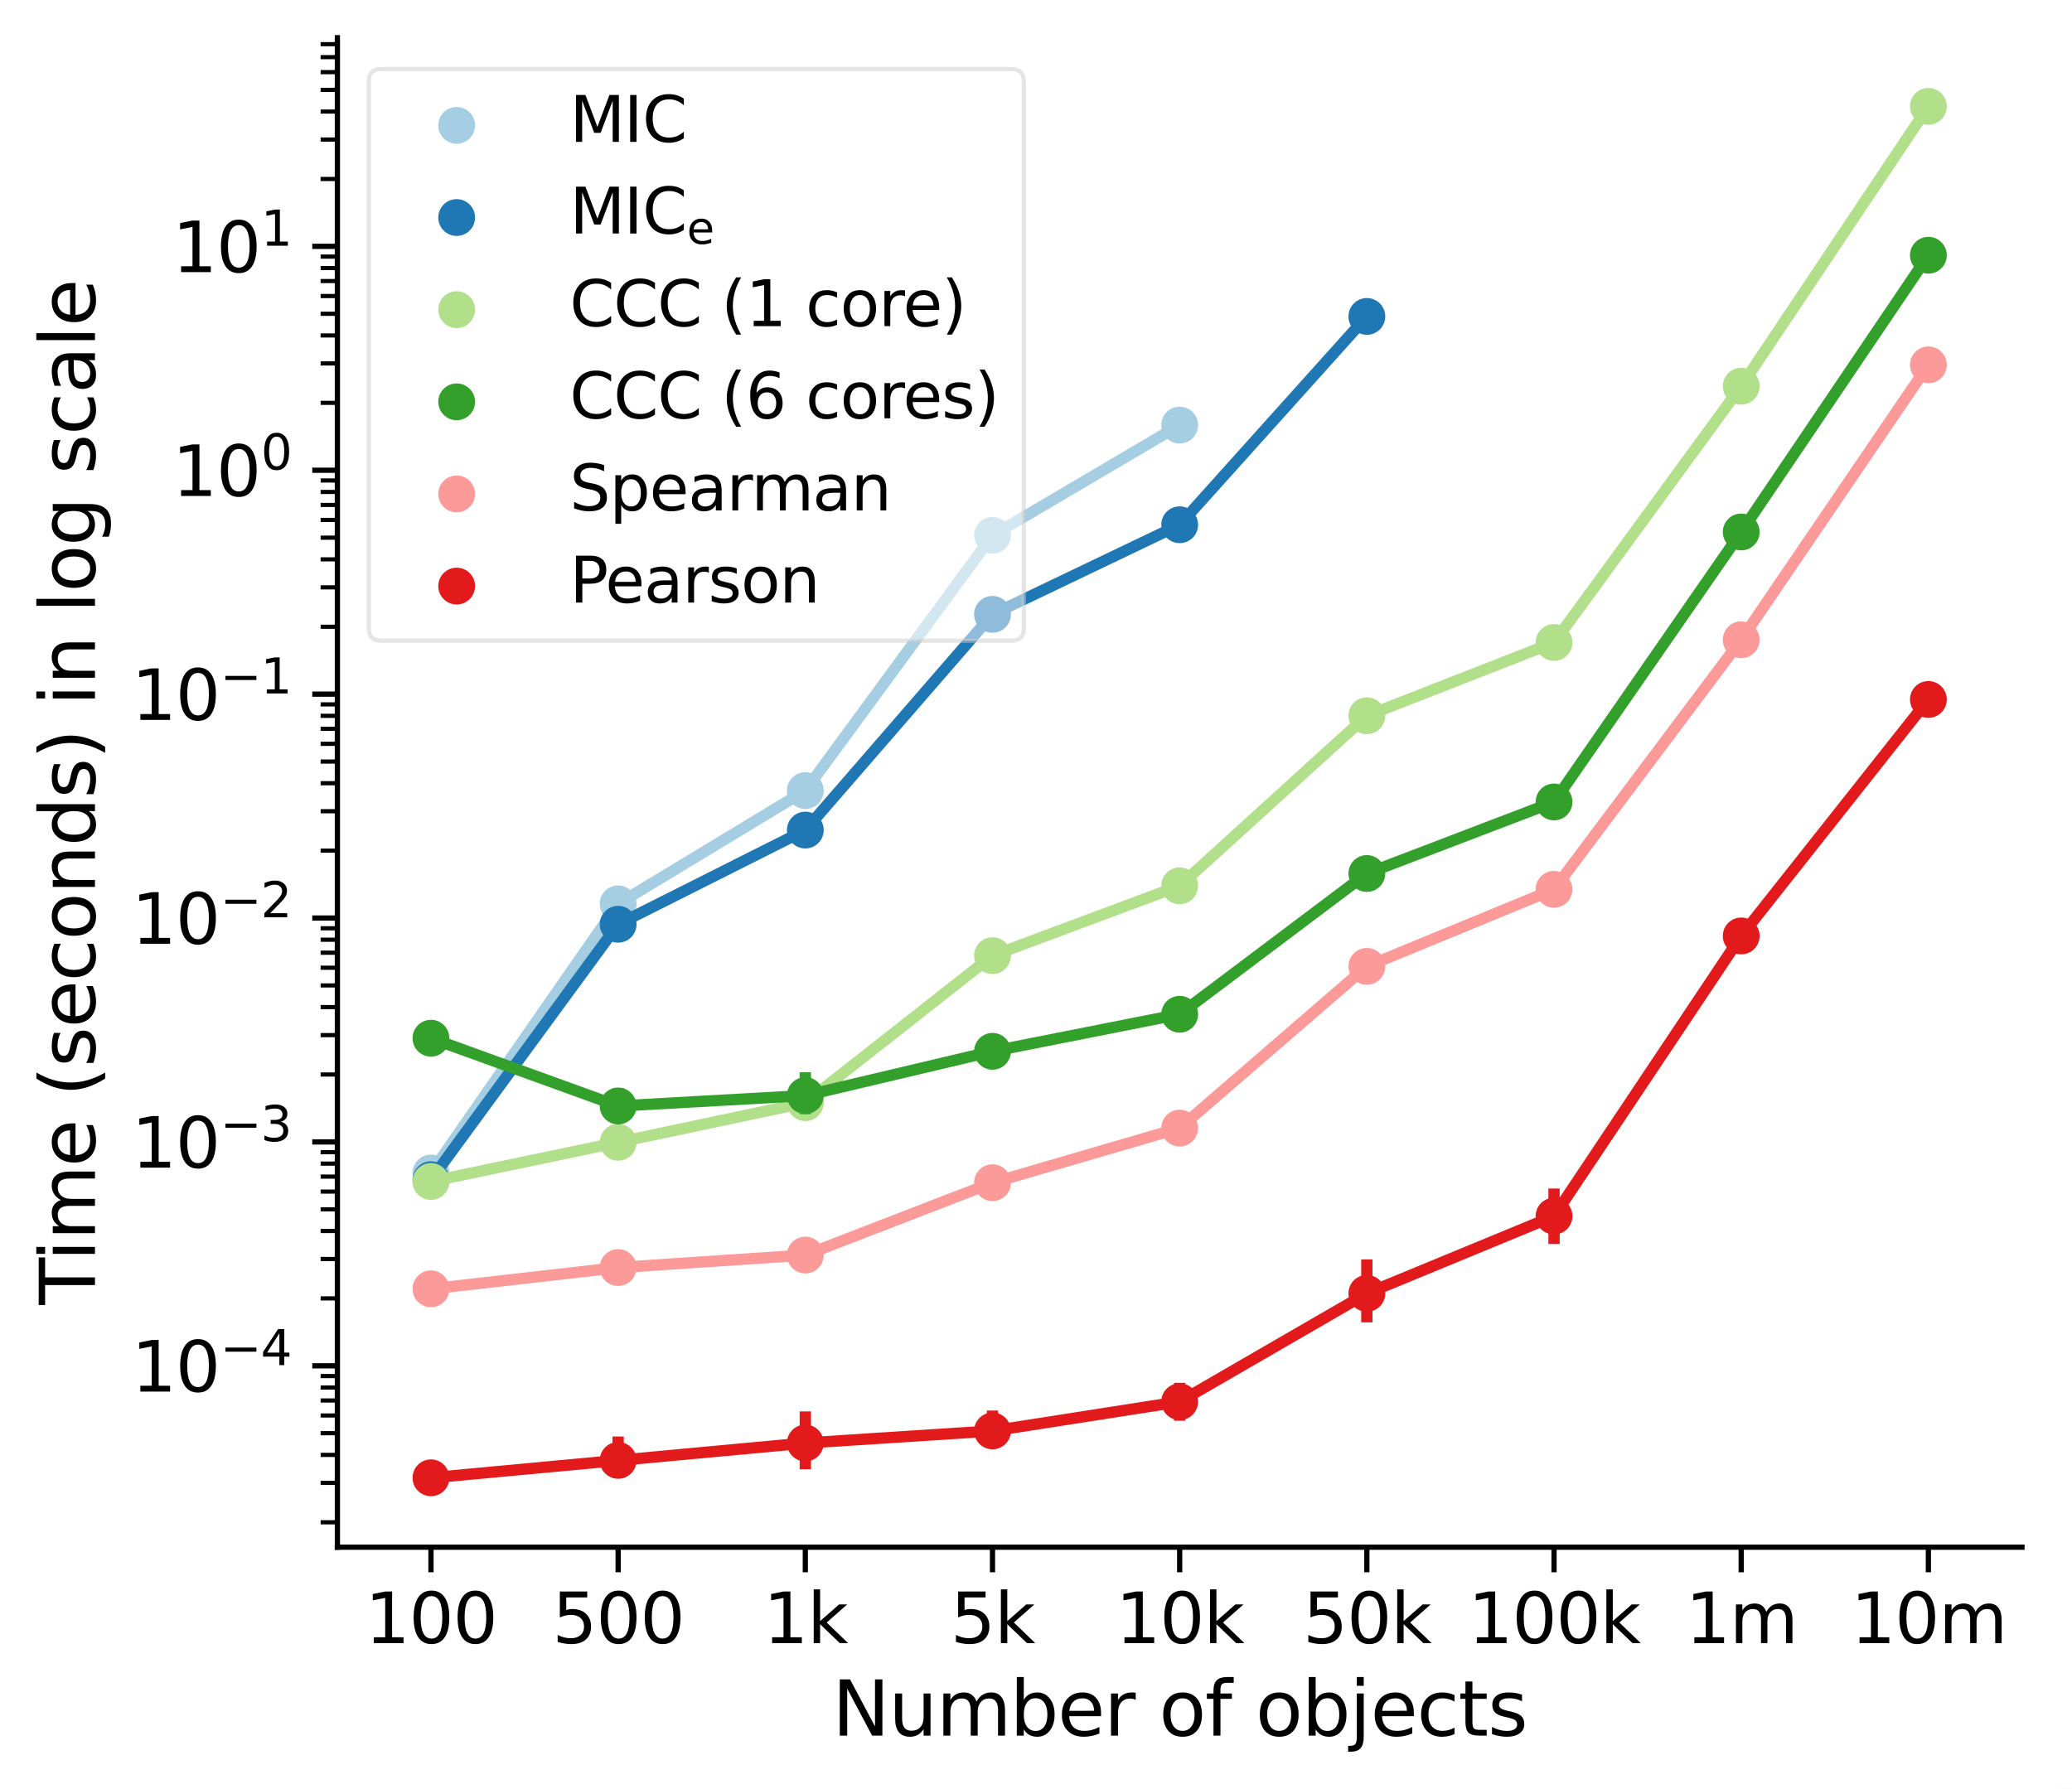 <?xml version='1.0' encoding='ASCII' standalone='yes'?>
<svg xmlns="http://www.w3.org/2000/svg" xmlns:xlink="http://www.w3.org/1999/xlink" version="1.1" width="19.793cm" viewBox="0 0 19.793 17.093" height="17.093cm">
  <rect x="0" y="0" width="19.793" height="17.093" fill="#333333" stroke="none"/>
  <g>
    <g transform="translate(0, 0) scale(1 1) translate(0, 0) scale(0.5 0.5) "><sodipodi:namedview xmlns:sodipodi="http://sodipodi.sourceforge.net/DTD/sodipodi-0.dtd" xmlns:inkscape="http://www.inkscape.org/namespaces/inkscape" id="namedview7" pagecolor="#ffffff" bordercolor="#666666" borderopacity="1.0" inkscape:pageshadow="2" inkscape:pageopacity="0.0" inkscape:pagecheckerboard="0" inkscape:document-units="mm" showgrid="false" fit-margin-top="0" fit-margin-left="0" fit-margin-right="0" fit-margin-bottom="0" inkscape:zoom="0.74742565" inkscape:cx="315.08151" inkscape:cy="313.07462" inkscape:window-width="1708" inkscape:window-height="1363" inkscape:window-x="8" inkscape:window-y="32" inkscape:window-maximized="0" inkscape:current-layer="layer1"/>
  <defs id="defs2"/>
  <g xmlns:inkscape="http://www.inkscape.org/namespaces/inkscape" inkscape:label="Layer 1" inkscape:groupmode="layer" id="layer1" transform="translate(-19.348,-65.454)">
    <rect style="fill:#ffffff;fill-opacity:1;fill-rule:evenodd;stroke:none;stroke-width:0.265" id="rect31" width="180.854" height="109.409" x="19.348" y="65.454"/>
  </g>
</g>
    <g transform="translate(0, 0) scale(0.05 0.05) ">
 <defs>
  <style type="text/css">*{stroke-linecap:butt;stroke-linejoin:round;}</style>
 </defs>
 <g id="figure_1">
  <g id="patch_1">
   <path d="M 0 341.867  L 393.502 341.867  L 393.502 0  L 0 0  z " style="fill:#ffffff;"/>
  </g>
  <g id="axes_1">
   <g id="patch_2">
    <path d="M 64.457 295.655  L 386.303 295.655  L 386.303 7.2  L 64.457 7.2  z " style="fill:#ffffff;"/>
   </g>
   <g id="PathCollection_1">
    <defs>
     <path d="M 0 2.707  C 0.718 2.707 1.407 2.422 1.914 1.914  C 2.422 1.407 2.707 0.718 2.707 0  C 2.707 -0.718 2.422 -1.407 1.914 -1.914  C 1.407 -2.422 0.718 -2.707 0 -2.707  C -0.718 -2.707 -1.407 -2.422 -1.914 -1.914  C -2.422 -1.407 -2.707 -0.718 -2.707 0  C -2.707 0.718 -2.422 1.407 -1.914 1.914  C -1.407 2.422 -0.718 2.707 0 2.707  z " id="mc94f0ce13f" style="stroke:#a6cee3;stroke-width:1.62;"/>
    </defs>
    <g clip-path="url(#pdc3583fde0)">
     <use style="fill:#a6cee3;stroke:#a6cee3;stroke-width:1.62;" x="82.337" xlink:href="#mc94f0ce13f" y="224.153"/>
     <use style="fill:#a6cee3;stroke:#a6cee3;stroke-width:1.62;" x="118.097" xlink:href="#mc94f0ce13f" y="172.717"/>
     <use style="fill:#a6cee3;stroke:#a6cee3;stroke-width:1.62;" x="153.858" xlink:href="#mc94f0ce13f" y="151.08"/>
     <use style="fill:#a6cee3;stroke:#a6cee3;stroke-width:1.62;" x="189.619" xlink:href="#mc94f0ce13f" y="102.306"/>
     <use style="fill:#a6cee3;stroke:#a6cee3;stroke-width:1.62;" x="225.38" xlink:href="#mc94f0ce13f" y="81.236"/>
    </g>
   </g>
   <g id="line2d_1">
    <path clip-path="url(#pdc3583fde0)" d="M 82.337 224.153  L 118.097 172.717  L 153.858 151.08  L 189.619 102.306  L 225.38 81.236  " style="fill:none;stroke:#a6cee3;stroke-linecap:square;stroke-width:2.16;"/>
   </g>
   <g id="line2d_2">
    <path clip-path="url(#pdc3583fde0)" d="M 82.337 224.195  L 82.337 224.11  " style="fill:none;stroke:#a6cee3;stroke-linecap:square;stroke-width:2.16;"/>
   </g>
   <g id="line2d_3">
    <path clip-path="url(#pdc3583fde0)" d="M 118.097 172.941  L 118.097 172.545  " style="fill:none;stroke:#a6cee3;stroke-linecap:square;stroke-width:2.16;"/>
   </g>
   <g id="line2d_4">
    <path clip-path="url(#pdc3583fde0)" d="M 153.858 151.199  L 153.858 150.954  " style="fill:none;stroke:#a6cee3;stroke-linecap:square;stroke-width:2.16;"/>
   </g>
   <g id="line2d_5">
    <path clip-path="url(#pdc3583fde0)" d="M 189.619 102.348  L 189.619 102.247  " style="fill:none;stroke:#a6cee3;stroke-linecap:square;stroke-width:2.16;"/>
   </g>
   <g id="line2d_6">
    <path clip-path="url(#pdc3583fde0)" d="M 225.38 81.337  L 225.38 81.099  " style="fill:none;stroke:#a6cee3;stroke-linecap:square;stroke-width:2.16;"/>
   </g>
   <g id="line2d_7">
    <path clip-path="url(#pdc3583fde0)" style="fill:none;stroke:#a6cee3;stroke-linecap:square;stroke-width:2.16;"/>
   </g>
   <g id="line2d_8">
    <path clip-path="url(#pdc3583fde0)" style="fill:none;stroke:#a6cee3;stroke-linecap:square;stroke-width:2.16;"/>
   </g>
   <g id="line2d_9">
    <path clip-path="url(#pdc3583fde0)" style="fill:none;stroke:#a6cee3;stroke-linecap:square;stroke-width:2.16;"/>
   </g>
   <g id="line2d_10">
    <path clip-path="url(#pdc3583fde0)" style="fill:none;stroke:#a6cee3;stroke-linecap:square;stroke-width:2.16;"/>
   </g>
   <g id="matplotlib.axis_1">
    <g id="xtick_1">
     <g id="line2d_11">
      <defs>
       <path d="M 0 0  L 0 4.8  " id="m2cadd688bc" style="stroke:#000000;"/>
      </defs>
      <g>
       <use style="stroke:#000000;" x="82.337" xlink:href="#m2cadd688bc" y="295.655"/>
      </g>
     </g>
     <g id="text_1">
      <!-- 100 -->
      <g transform="translate(69.739 313.985)scale(0.132 -0.132)">
       <defs>
        <path d="M 794 531  L 1825 531  L 1825 4091  L 703 3866  L 703 4441  L 1819 4666  L 2450 4666  L 2450 531  L 3481 531  L 3481 0  L 794 0  L 794 531  z " id="DejaVuSans-31" transform="scale(0.016)"/>
        <path d="M 2034 4250  Q 1547 4250 1301 3770  Q 1056 3291 1056 2328  Q 1056 1369 1301 889  Q 1547 409 2034 409  Q 2525 409 2770 889  Q 3016 1369 3016 2328  Q 3016 3291 2770 3770  Q 2525 4250 2034 4250  z M 2034 4750  Q 2819 4750 3233 4129  Q 3647 3509 3647 2328  Q 3647 1150 3233 529  Q 2819 -91 2034 -91  Q 1250 -91 836 529  Q 422 1150 422 2328  Q 422 3509 836 4129  Q 1250 4750 2034 4750  z " id="DejaVuSans-30" transform="scale(0.016)"/>
       </defs>
       <use xlink:href="#DejaVuSans-31"/>
       <use x="63.623" xlink:href="#DejaVuSans-30"/>
       <use x="127.246" xlink:href="#DejaVuSans-30"/>
      </g>
     </g>
    </g>
    <g id="xtick_2">
     <g id="line2d_12">
      <g>
       <use style="stroke:#000000;" x="118.097" xlink:href="#m2cadd688bc" y="295.655"/>
      </g>
     </g>
     <g id="text_2">
      <!-- 500 -->
      <g transform="translate(105.5 313.985)scale(0.132 -0.132)">
       <defs>
        <path d="M 691 4666  L 3169 4666  L 3169 4134  L 1269 4134  L 1269 2991  Q 1406 3038 1543 3061  Q 1681 3084 1819 3084  Q 2600 3084 3056 2656  Q 3513 2228 3513 1497  Q 3513 744 3044 326  Q 2575 -91 1722 -91  Q 1428 -91 1123 -41  Q 819 9 494 109  L 494 744  Q 775 591 1075 516  Q 1375 441 1709 441  Q 2250 441 2565 725  Q 2881 1009 2881 1497  Q 2881 1984 2565 2268  Q 2250 2553 1709 2553  Q 1456 2553 1204 2497  Q 953 2441 691 2322  L 691 4666  z " id="DejaVuSans-35" transform="scale(0.016)"/>
       </defs>
       <use xlink:href="#DejaVuSans-35"/>
       <use x="63.623" xlink:href="#DejaVuSans-30"/>
       <use x="127.246" xlink:href="#DejaVuSans-30"/>
      </g>
     </g>
    </g>
    <g id="xtick_3">
     <g id="line2d_13">
      <g>
       <use style="stroke:#000000;" x="153.858" xlink:href="#m2cadd688bc" y="295.655"/>
      </g>
     </g>
     <g id="text_3">
      <!-- 1k -->
      <g transform="translate(145.837 313.985)scale(0.132 -0.132)">
       <defs>
        <path d="M 581 4863  L 1159 4863  L 1159 1991  L 2875 3500  L 3609 3500  L 1753 1863  L 3688 0  L 2938 0  L 1159 1709  L 1159 0  L 581 0  L 581 4863  z " id="DejaVuSans-6b" transform="scale(0.016)"/>
       </defs>
       <use xlink:href="#DejaVuSans-31"/>
       <use x="63.623" xlink:href="#DejaVuSans-6b"/>
      </g>
     </g>
    </g>
    <g id="xtick_4">
     <g id="line2d_14">
      <g>
       <use style="stroke:#000000;" x="189.619" xlink:href="#m2cadd688bc" y="295.655"/>
      </g>
     </g>
     <g id="text_4">
      <!-- 5k -->
      <g transform="translate(181.598 313.985)scale(0.132 -0.132)">
       <use xlink:href="#DejaVuSans-35"/>
       <use x="63.623" xlink:href="#DejaVuSans-6b"/>
      </g>
     </g>
    </g>
    <g id="xtick_5">
     <g id="line2d_15">
      <g>
       <use style="stroke:#000000;" x="225.38" xlink:href="#m2cadd688bc" y="295.655"/>
      </g>
     </g>
     <g id="text_5">
      <!-- 10k -->
      <g transform="translate(213.159 313.985)scale(0.132 -0.132)">
       <use xlink:href="#DejaVuSans-31"/>
       <use x="63.623" xlink:href="#DejaVuSans-30"/>
       <use x="127.246" xlink:href="#DejaVuSans-6b"/>
      </g>
     </g>
    </g>
    <g id="xtick_6">
     <g id="line2d_16">
      <g>
       <use style="stroke:#000000;" x="261.14" xlink:href="#m2cadd688bc" y="295.655"/>
      </g>
     </g>
     <g id="text_6">
      <!-- 50k -->
      <g transform="translate(248.92 313.985)scale(0.132 -0.132)">
       <use xlink:href="#DejaVuSans-35"/>
       <use x="63.623" xlink:href="#DejaVuSans-30"/>
       <use x="127.246" xlink:href="#DejaVuSans-6b"/>
      </g>
     </g>
    </g>
    <g id="xtick_7">
     <g id="line2d_17">
      <g>
       <use style="stroke:#000000;" x="296.901" xlink:href="#m2cadd688bc" y="295.655"/>
      </g>
     </g>
     <g id="text_7">
      <!-- 100k -->
      <g transform="translate(280.481 313.985)scale(0.132 -0.132)">
       <use xlink:href="#DejaVuSans-31"/>
       <use x="63.623" xlink:href="#DejaVuSans-30"/>
       <use x="127.246" xlink:href="#DejaVuSans-30"/>
       <use x="190.869" xlink:href="#DejaVuSans-6b"/>
      </g>
     </g>
    </g>
    <g id="xtick_8">
     <g id="line2d_18">
      <g>
       <use style="stroke:#000000;" x="332.661" xlink:href="#m2cadd688bc" y="295.655"/>
      </g>
     </g>
     <g id="text_8">
      <!-- 1m -->
      <g transform="translate(322.033 313.985)scale(0.132 -0.132)">
       <defs>
        <path d="M 3328 2828  Q 3544 3216 3844 3400  Q 4144 3584 4550 3584  Q 5097 3584 5394 3201  Q 5691 2819 5691 2113  L 5691 0  L 5113 0  L 5113 2094  Q 5113 2597 4934 2840  Q 4756 3084 4391 3084  Q 3944 3084 3684 2787  Q 3425 2491 3425 1978  L 3425 0  L 2847 0  L 2847 2094  Q 2847 2600 2669 2842  Q 2491 3084 2119 3084  Q 1678 3084 1418 2786  Q 1159 2488 1159 1978  L 1159 0  L 581 0  L 581 3500  L 1159 3500  L 1159 2956  Q 1356 3278 1631 3431  Q 1906 3584 2284 3584  Q 2666 3584 2933 3390  Q 3200 3197 3328 2828  z " id="DejaVuSans-6d" transform="scale(0.016)"/>
       </defs>
       <use xlink:href="#DejaVuSans-31"/>
       <use x="63.623" xlink:href="#DejaVuSans-6d"/>
      </g>
     </g>
    </g>
    <g id="xtick_9">
     <g id="line2d_19">
      <g>
       <use style="stroke:#000000;" x="368.422" xlink:href="#m2cadd688bc" y="295.655"/>
      </g>
     </g>
     <g id="text_9">
      <!-- 10m -->
      <g transform="translate(353.595 313.985)scale(0.132 -0.132)">
       <use xlink:href="#DejaVuSans-31"/>
       <use x="63.623" xlink:href="#DejaVuSans-30"/>
       <use x="127.246" xlink:href="#DejaVuSans-6d"/>
      </g>
     </g>
    </g>
    <g id="text_10">
     <!-- Number of objects -->
     <g transform="translate(159 331.672)scale(0.144 -0.144)">
      <defs>
       <path d="M 628 4666  L 1478 4666  L 3547 763  L 3547 4666  L 4159 4666  L 4159 0  L 3309 0  L 1241 3903  L 1241 0  L 628 0  L 628 4666  z " id="DejaVuSans-4e" transform="scale(0.016)"/>
       <path d="M 544 1381  L 544 3500  L 1119 3500  L 1119 1403  Q 1119 906 1312 657  Q 1506 409 1894 409  Q 2359 409 2629 706  Q 2900 1003 2900 1516  L 2900 3500  L 3475 3500  L 3475 0  L 2900 0  L 2900 538  Q 2691 219 2414 64  Q 2138 -91 1772 -91  Q 1169 -91 856 284  Q 544 659 544 1381  z M 1991 3584  L 1991 3584  z " id="DejaVuSans-75" transform="scale(0.016)"/>
       <path d="M 3116 1747  Q 3116 2381 2855 2742  Q 2594 3103 2138 3103  Q 1681 3103 1420 2742  Q 1159 2381 1159 1747  Q 1159 1113 1420 752  Q 1681 391 2138 391  Q 2594 391 2855 752  Q 3116 1113 3116 1747  z M 1159 2969  Q 1341 3281 1617 3432  Q 1894 3584 2278 3584  Q 2916 3584 3314 3078  Q 3713 2572 3713 1747  Q 3713 922 3314 415  Q 2916 -91 2278 -91  Q 1894 -91 1617 61  Q 1341 213 1159 525  L 1159 0  L 581 0  L 581 4863  L 1159 4863  L 1159 2969  z " id="DejaVuSans-62" transform="scale(0.016)"/>
       <path d="M 3597 1894  L 3597 1613  L 953 1613  Q 991 1019 1311 708  Q 1631 397 2203 397  Q 2534 397 2845 478  Q 3156 559 3463 722  L 3463 178  Q 3153 47 2828 -22  Q 2503 -91 2169 -91  Q 1331 -91 842 396  Q 353 884 353 1716  Q 353 2575 817 3079  Q 1281 3584 2069 3584  Q 2775 3584 3186 3129  Q 3597 2675 3597 1894  z M 3022 2063  Q 3016 2534 2758 2815  Q 2500 3097 2075 3097  Q 1594 3097 1305 2825  Q 1016 2553 972 2059  L 3022 2063  z " id="DejaVuSans-65" transform="scale(0.016)"/>
       <path d="M 2631 2963  Q 2534 3019 2420 3045  Q 2306 3072 2169 3072  Q 1681 3072 1420 2755  Q 1159 2438 1159 1844  L 1159 0  L 581 0  L 581 3500  L 1159 3500  L 1159 2956  Q 1341 3275 1631 3429  Q 1922 3584 2338 3584  Q 2397 3584 2469 3576  Q 2541 3569 2628 3553  L 2631 2963  z " id="DejaVuSans-72" transform="scale(0.016)"/>
       <path id="DejaVuSans-20" transform="scale(0.016)"/>
       <path d="M 1959 3097  Q 1497 3097 1228 2736  Q 959 2375 959 1747  Q 959 1119 1226 758  Q 1494 397 1959 397  Q 2419 397 2687 759  Q 2956 1122 2956 1747  Q 2956 2369 2687 2733  Q 2419 3097 1959 3097  z M 1959 3584  Q 2709 3584 3137 3096  Q 3566 2609 3566 1747  Q 3566 888 3137 398  Q 2709 -91 1959 -91  Q 1206 -91 779 398  Q 353 888 353 1747  Q 353 2609 779 3096  Q 1206 3584 1959 3584  z " id="DejaVuSans-6f" transform="scale(0.016)"/>
       <path d="M 2375 4863  L 2375 4384  L 1825 4384  Q 1516 4384 1395 4259  Q 1275 4134 1275 3809  L 1275 3500  L 2222 3500  L 2222 3053  L 1275 3053  L 1275 0  L 697 0  L 697 3053  L 147 3053  L 147 3500  L 697 3500  L 697 3744  Q 697 4328 969 4595  Q 1241 4863 1831 4863  L 2375 4863  z " id="DejaVuSans-66" transform="scale(0.016)"/>
       <path d="M 603 3500  L 1178 3500  L 1178 -63  Q 1178 -731 923 -1031  Q 669 -1331 103 -1331  L -116 -1331  L -116 -844  L 38 -844  Q 366 -844 484 -692  Q 603 -541 603 -63  L 603 3500  z M 603 4863  L 1178 4863  L 1178 4134  L 603 4134  L 603 4863  z " id="DejaVuSans-6a" transform="scale(0.016)"/>
       <path d="M 3122 3366  L 3122 2828  Q 2878 2963 2633 3030  Q 2388 3097 2138 3097  Q 1578 3097 1268 2742  Q 959 2388 959 1747  Q 959 1106 1268 751  Q 1578 397 2138 397  Q 2388 397 2633 464  Q 2878 531 3122 666  L 3122 134  Q 2881 22 2623 -34  Q 2366 -91 2075 -91  Q 1284 -91 818 406  Q 353 903 353 1747  Q 353 2603 823 3093  Q 1294 3584 2113 3584  Q 2378 3584 2631 3529  Q 2884 3475 3122 3366  z " id="DejaVuSans-63" transform="scale(0.016)"/>
       <path d="M 1172 4494  L 1172 3500  L 2356 3500  L 2356 3053  L 1172 3053  L 1172 1153  Q 1172 725 1289 603  Q 1406 481 1766 481  L 2356 481  L 2356 0  L 1766 0  Q 1100 0 847 248  Q 594 497 594 1153  L 594 3053  L 172 3053  L 172 3500  L 594 3500  L 594 4494  L 1172 4494  z " id="DejaVuSans-74" transform="scale(0.016)"/>
       <path d="M 2834 3397  L 2834 2853  Q 2591 2978 2328 3040  Q 2066 3103 1784 3103  Q 1356 3103 1142 2972  Q 928 2841 928 2578  Q 928 2378 1081 2264  Q 1234 2150 1697 2047  L 1894 2003  Q 2506 1872 2764 1633  Q 3022 1394 3022 966  Q 3022 478 2636 193  Q 2250 -91 1575 -91  Q 1294 -91 989 -36  Q 684 19 347 128  L 347 722  Q 666 556 975 473  Q 1284 391 1588 391  Q 1994 391 2212 530  Q 2431 669 2431 922  Q 2431 1156 2273 1281  Q 2116 1406 1581 1522  L 1381 1569  Q 847 1681 609 1914  Q 372 2147 372 2553  Q 372 3047 722 3315  Q 1072 3584 1716 3584  Q 2034 3584 2315 3537  Q 2597 3491 2834 3397  z " id="DejaVuSans-73" transform="scale(0.016)"/>
      </defs>
      <use xlink:href="#DejaVuSans-4e"/>
      <use x="74.805" xlink:href="#DejaVuSans-75"/>
      <use x="138.184" xlink:href="#DejaVuSans-6d"/>
      <use x="235.596" xlink:href="#DejaVuSans-62"/>
      <use x="299.072" xlink:href="#DejaVuSans-65"/>
      <use x="360.596" xlink:href="#DejaVuSans-72"/>
      <use x="401.709" xlink:href="#DejaVuSans-20"/>
      <use x="433.496" xlink:href="#DejaVuSans-6f"/>
      <use x="494.678" xlink:href="#DejaVuSans-66"/>
      <use x="529.883" xlink:href="#DejaVuSans-20"/>
      <use x="561.67" xlink:href="#DejaVuSans-6f"/>
      <use x="622.852" xlink:href="#DejaVuSans-62"/>
      <use x="686.328" xlink:href="#DejaVuSans-6a"/>
      <use x="714.111" xlink:href="#DejaVuSans-65"/>
      <use x="775.635" xlink:href="#DejaVuSans-63"/>
      <use x="830.615" xlink:href="#DejaVuSans-74"/>
      <use x="869.824" xlink:href="#DejaVuSans-73"/>
     </g>
    </g>
   </g>
   <g id="matplotlib.axis_2">
    <g id="ytick_1">
     <g id="line2d_20">
      <defs>
       <path d="M 0 0  L -4.8 0  " id="ma8712800ae" style="stroke:#000000;"/>
      </defs>
      <g>
       <use style="stroke:#000000;" x="64.457" xlink:href="#ma8712800ae" y="260.997"/>
      </g>
     </g>
     <g id="text_11">
      <!-- $\mathdefault{10^{-4}}$ -->
      <g transform="translate(25.137 266.012)scale(0.132 -0.132)">
       <defs>
        <path d="M 678 2272  L 4684 2272  L 4684 1741  L 678 1741  L 678 2272  z " id="DejaVuSans-2212" transform="scale(0.016)"/>
        <path d="M 2419 4116  L 825 1625  L 2419 1625  L 2419 4116  z M 2253 4666  L 3047 4666  L 3047 1625  L 3713 1625  L 3713 1100  L 3047 1100  L 3047 0  L 2419 0  L 2419 1100  L 313 1100  L 313 1709  L 2253 4666  z " id="DejaVuSans-34" transform="scale(0.016)"/>
       </defs>
       <use transform="translate(0 0.684)" xlink:href="#DejaVuSans-31"/>
       <use transform="translate(63.623 0.684)" xlink:href="#DejaVuSans-30"/>
       <use transform="translate(128.203 38.966)scale(0.7)" xlink:href="#DejaVuSans-2212"/>
       <use transform="translate(186.855 38.966)scale(0.7)" xlink:href="#DejaVuSans-34"/>
      </g>
     </g>
    </g>
    <g id="ytick_2">
     <g id="line2d_21">
      <g>
       <use style="stroke:#000000;" x="64.457" xlink:href="#ma8712800ae" y="218.213"/>
      </g>
     </g>
     <g id="text_12">
      <!-- $\mathdefault{10^{-3}}$ -->
      <g transform="translate(25.137 223.228)scale(0.132 -0.132)">
       <defs>
        <path d="M 2597 2516  Q 3050 2419 3304 2112  Q 3559 1806 3559 1356  Q 3559 666 3084 287  Q 2609 -91 1734 -91  Q 1441 -91 1130 -33  Q 819 25 488 141  L 488 750  Q 750 597 1062 519  Q 1375 441 1716 441  Q 2309 441 2620 675  Q 2931 909 2931 1356  Q 2931 1769 2642 2001  Q 2353 2234 1838 2234  L 1294 2234  L 1294 2753  L 1863 2753  Q 2328 2753 2575 2939  Q 2822 3125 2822 3475  Q 2822 3834 2567 4026  Q 2313 4219 1838 4219  Q 1578 4219 1281 4162  Q 984 4106 628 3988  L 628 4550  Q 988 4650 1302 4700  Q 1616 4750 1894 4750  Q 2613 4750 3031 4423  Q 3450 4097 3450 3541  Q 3450 3153 3228 2886  Q 3006 2619 2597 2516  z " id="DejaVuSans-33" transform="scale(0.016)"/>
       </defs>
       <use transform="translate(0 0.766)" xlink:href="#DejaVuSans-31"/>
       <use transform="translate(63.623 0.766)" xlink:href="#DejaVuSans-30"/>
       <use transform="translate(128.203 39.047)scale(0.7)" xlink:href="#DejaVuSans-2212"/>
       <use transform="translate(186.855 39.047)scale(0.7)" xlink:href="#DejaVuSans-33"/>
      </g>
     </g>
    </g>
    <g id="ytick_3">
     <g id="line2d_22">
      <g>
       <use style="stroke:#000000;" x="64.457" xlink:href="#ma8712800ae" y="175.429"/>
      </g>
     </g>
     <g id="text_13">
      <!-- $\mathdefault{10^{-2}}$ -->
      <g transform="translate(25.137 180.444)scale(0.132 -0.132)">
       <defs>
        <path d="M 1228 531  L 3431 531  L 3431 0  L 469 0  L 469 531  Q 828 903 1448 1529  Q 2069 2156 2228 2338  Q 2531 2678 2651 2914  Q 2772 3150 2772 3378  Q 2772 3750 2511 3984  Q 2250 4219 1831 4219  Q 1534 4219 1204 4116  Q 875 4013 500 3803  L 500 4441  Q 881 4594 1212 4672  Q 1544 4750 1819 4750  Q 2544 4750 2975 4387  Q 3406 4025 3406 3419  Q 3406 3131 3298 2873  Q 3191 2616 2906 2266  Q 2828 2175 2409 1742  Q 1991 1309 1228 531  z " id="DejaVuSans-32" transform="scale(0.016)"/>
       </defs>
       <use transform="translate(0 0.766)" xlink:href="#DejaVuSans-31"/>
       <use transform="translate(63.623 0.766)" xlink:href="#DejaVuSans-30"/>
       <use transform="translate(128.203 39.047)scale(0.7)" xlink:href="#DejaVuSans-2212"/>
       <use transform="translate(186.855 39.047)scale(0.7)" xlink:href="#DejaVuSans-32"/>
      </g>
     </g>
    </g>
    <g id="ytick_4">
     <g id="line2d_23">
      <g>
       <use style="stroke:#000000;" x="64.457" xlink:href="#ma8712800ae" y="132.646"/>
      </g>
     </g>
     <g id="text_14">
      <!-- $\mathdefault{10^{-1}}$ -->
      <g transform="translate(25.137 137.661)scale(0.132 -0.132)">
       <use transform="translate(0 0.684)" xlink:href="#DejaVuSans-31"/>
       <use transform="translate(63.623 0.684)" xlink:href="#DejaVuSans-30"/>
       <use transform="translate(128.203 38.966)scale(0.7)" xlink:href="#DejaVuSans-2212"/>
       <use transform="translate(186.855 38.966)scale(0.7)" xlink:href="#DejaVuSans-31"/>
      </g>
     </g>
    </g>
    <g id="ytick_5">
     <g id="line2d_24">
      <g>
       <use style="stroke:#000000;" x="64.457" xlink:href="#ma8712800ae" y="89.862"/>
      </g>
     </g>
     <g id="text_15">
      <!-- $\mathdefault{10^{0}}$ -->
      <g transform="translate(32.925 94.877)scale(0.132 -0.132)">
       <use transform="translate(0 0.766)" xlink:href="#DejaVuSans-31"/>
       <use transform="translate(63.623 0.766)" xlink:href="#DejaVuSans-30"/>
       <use transform="translate(128.203 39.047)scale(0.7)" xlink:href="#DejaVuSans-30"/>
      </g>
     </g>
    </g>
    <g id="ytick_6">
     <g id="line2d_25">
      <g>
       <use style="stroke:#000000;" x="64.457" xlink:href="#ma8712800ae" y="47.078"/>
      </g>
     </g>
     <g id="text_16">
      <!-- $\mathdefault{10^{1}}$ -->
      <g transform="translate(32.925 52.093)scale(0.132 -0.132)">
       <use transform="translate(0 0.684)" xlink:href="#DejaVuSans-31"/>
       <use transform="translate(63.623 0.684)" xlink:href="#DejaVuSans-30"/>
       <use transform="translate(128.203 38.966)scale(0.7)" xlink:href="#DejaVuSans-31"/>
      </g>
     </g>
    </g>
    <g id="ytick_7">
     <g id="line2d_26">
      <defs>
       <path d="M 0 0  L -3.2 0  " id="mba1089a5e3" style="stroke:#000000;stroke-width:0.8;"/>
      </defs>
      <g>
       <use style="stroke:#000000;stroke-width:0.8;" x="64.457" xlink:href="#mba1089a5e3" y="290.902"/>
      </g>
     </g>
    </g>
    <g id="ytick_8">
     <g id="line2d_27">
      <g>
       <use style="stroke:#000000;stroke-width:0.8;" x="64.457" xlink:href="#mba1089a5e3" y="283.368"/>
      </g>
     </g>
    </g>
    <g id="ytick_9">
     <g id="line2d_28">
      <g>
       <use style="stroke:#000000;stroke-width:0.8;" x="64.457" xlink:href="#mba1089a5e3" y="278.023"/>
      </g>
     </g>
    </g>
    <g id="ytick_10">
     <g id="line2d_29">
      <g>
       <use style="stroke:#000000;stroke-width:0.8;" x="64.457" xlink:href="#mba1089a5e3" y="273.876"/>
      </g>
     </g>
    </g>
    <g id="ytick_11">
     <g id="line2d_30">
      <g>
       <use style="stroke:#000000;stroke-width:0.8;" x="64.457" xlink:href="#mba1089a5e3" y="270.489"/>
      </g>
     </g>
    </g>
    <g id="ytick_12">
     <g id="line2d_31">
      <g>
       <use style="stroke:#000000;stroke-width:0.8;" x="64.457" xlink:href="#mba1089a5e3" y="267.624"/>
      </g>
     </g>
    </g>
    <g id="ytick_13">
     <g id="line2d_32">
      <g>
       <use style="stroke:#000000;stroke-width:0.8;" x="64.457" xlink:href="#mba1089a5e3" y="265.143"/>
      </g>
     </g>
    </g>
    <g id="ytick_14">
     <g id="line2d_33">
      <g>
       <use style="stroke:#000000;stroke-width:0.8;" x="64.457" xlink:href="#mba1089a5e3" y="262.955"/>
      </g>
     </g>
    </g>
    <g id="ytick_15">
     <g id="line2d_34">
      <g>
       <use style="stroke:#000000;stroke-width:0.8;" x="64.457" xlink:href="#mba1089a5e3" y="248.118"/>
      </g>
     </g>
    </g>
    <g id="ytick_16">
     <g id="line2d_35">
      <g>
       <use style="stroke:#000000;stroke-width:0.8;" x="64.457" xlink:href="#mba1089a5e3" y="240.584"/>
      </g>
     </g>
    </g>
    <g id="ytick_17">
     <g id="line2d_36">
      <g>
       <use style="stroke:#000000;stroke-width:0.8;" x="64.457" xlink:href="#mba1089a5e3" y="235.239"/>
      </g>
     </g>
    </g>
    <g id="ytick_18">
     <g id="line2d_37">
      <g>
       <use style="stroke:#000000;stroke-width:0.8;" x="64.457" xlink:href="#mba1089a5e3" y="231.093"/>
      </g>
     </g>
    </g>
    <g id="ytick_19">
     <g id="line2d_38">
      <g>
       <use style="stroke:#000000;stroke-width:0.8;" x="64.457" xlink:href="#mba1089a5e3" y="227.705"/>
      </g>
     </g>
    </g>
    <g id="ytick_20">
     <g id="line2d_39">
      <g>
       <use style="stroke:#000000;stroke-width:0.8;" x="64.457" xlink:href="#mba1089a5e3" y="224.841"/>
      </g>
     </g>
    </g>
    <g id="ytick_21">
     <g id="line2d_40">
      <g>
       <use style="stroke:#000000;stroke-width:0.8;" x="64.457" xlink:href="#mba1089a5e3" y="222.359"/>
      </g>
     </g>
    </g>
    <g id="ytick_22">
     <g id="line2d_41">
      <g>
       <use style="stroke:#000000;stroke-width:0.8;" x="64.457" xlink:href="#mba1089a5e3" y="220.171"/>
      </g>
     </g>
    </g>
    <g id="ytick_23">
     <g id="line2d_42">
      <g>
       <use style="stroke:#000000;stroke-width:0.8;" x="64.457" xlink:href="#mba1089a5e3" y="205.334"/>
      </g>
     </g>
    </g>
    <g id="ytick_24">
     <g id="line2d_43">
      <g>
       <use style="stroke:#000000;stroke-width:0.8;" x="64.457" xlink:href="#mba1089a5e3" y="197.8"/>
      </g>
     </g>
    </g>
    <g id="ytick_25">
     <g id="line2d_44">
      <g>
       <use style="stroke:#000000;stroke-width:0.8;" x="64.457" xlink:href="#mba1089a5e3" y="192.455"/>
      </g>
     </g>
    </g>
    <g id="ytick_26">
     <g id="line2d_45">
      <g>
       <use style="stroke:#000000;stroke-width:0.8;" x="64.457" xlink:href="#mba1089a5e3" y="188.309"/>
      </g>
     </g>
    </g>
    <g id="ytick_27">
     <g id="line2d_46">
      <g>
       <use style="stroke:#000000;stroke-width:0.8;" x="64.457" xlink:href="#mba1089a5e3" y="184.921"/>
      </g>
     </g>
    </g>
    <g id="ytick_28">
     <g id="line2d_47">
      <g>
       <use style="stroke:#000000;stroke-width:0.8;" x="64.457" xlink:href="#mba1089a5e3" y="182.057"/>
      </g>
     </g>
    </g>
    <g id="ytick_29">
     <g id="line2d_48">
      <g>
       <use style="stroke:#000000;stroke-width:0.8;" x="64.457" xlink:href="#mba1089a5e3" y="179.576"/>
      </g>
     </g>
    </g>
    <g id="ytick_30">
     <g id="line2d_49">
      <g>
       <use style="stroke:#000000;stroke-width:0.8;" x="64.457" xlink:href="#mba1089a5e3" y="177.387"/>
      </g>
     </g>
    </g>
    <g id="ytick_31">
     <g id="line2d_50">
      <g>
       <use style="stroke:#000000;stroke-width:0.8;" x="64.457" xlink:href="#mba1089a5e3" y="162.55"/>
      </g>
     </g>
    </g>
    <g id="ytick_32">
     <g id="line2d_51">
      <g>
       <use style="stroke:#000000;stroke-width:0.8;" x="64.457" xlink:href="#mba1089a5e3" y="155.016"/>
      </g>
     </g>
    </g>
    <g id="ytick_33">
     <g id="line2d_52">
      <g>
       <use style="stroke:#000000;stroke-width:0.8;" x="64.457" xlink:href="#mba1089a5e3" y="149.671"/>
      </g>
     </g>
    </g>
    <g id="ytick_34">
     <g id="line2d_53">
      <g>
       <use style="stroke:#000000;stroke-width:0.8;" x="64.457" xlink:href="#mba1089a5e3" y="145.525"/>
      </g>
     </g>
    </g>
    <g id="ytick_35">
     <g id="line2d_54">
      <g>
       <use style="stroke:#000000;stroke-width:0.8;" x="64.457" xlink:href="#mba1089a5e3" y="142.137"/>
      </g>
     </g>
    </g>
    <g id="ytick_36">
     <g id="line2d_55">
      <g>
       <use style="stroke:#000000;stroke-width:0.8;" x="64.457" xlink:href="#mba1089a5e3" y="139.273"/>
      </g>
     </g>
    </g>
    <g id="ytick_37">
     <g id="line2d_56">
      <g>
       <use style="stroke:#000000;stroke-width:0.8;" x="64.457" xlink:href="#mba1089a5e3" y="136.792"/>
      </g>
     </g>
    </g>
    <g id="ytick_38">
     <g id="line2d_57">
      <g>
       <use style="stroke:#000000;stroke-width:0.8;" x="64.457" xlink:href="#mba1089a5e3" y="134.603"/>
      </g>
     </g>
    </g>
    <g id="ytick_39">
     <g id="line2d_58">
      <g>
       <use style="stroke:#000000;stroke-width:0.8;" x="64.457" xlink:href="#mba1089a5e3" y="119.766"/>
      </g>
     </g>
    </g>
    <g id="ytick_40">
     <g id="line2d_59">
      <g>
       <use style="stroke:#000000;stroke-width:0.8;" x="64.457" xlink:href="#mba1089a5e3" y="112.232"/>
      </g>
     </g>
    </g>
    <g id="ytick_41">
     <g id="line2d_60">
      <g>
       <use style="stroke:#000000;stroke-width:0.8;" x="64.457" xlink:href="#mba1089a5e3" y="106.887"/>
      </g>
     </g>
    </g>
    <g id="ytick_42">
     <g id="line2d_61">
      <g>
       <use style="stroke:#000000;stroke-width:0.8;" x="64.457" xlink:href="#mba1089a5e3" y="102.741"/>
      </g>
     </g>
    </g>
    <g id="ytick_43">
     <g id="line2d_62">
      <g>
       <use style="stroke:#000000;stroke-width:0.8;" x="64.457" xlink:href="#mba1089a5e3" y="99.353"/>
      </g>
     </g>
    </g>
    <g id="ytick_44">
     <g id="line2d_63">
      <g>
       <use style="stroke:#000000;stroke-width:0.8;" x="64.457" xlink:href="#mba1089a5e3" y="96.489"/>
      </g>
     </g>
    </g>
    <g id="ytick_45">
     <g id="line2d_64">
      <g>
       <use style="stroke:#000000;stroke-width:0.8;" x="64.457" xlink:href="#mba1089a5e3" y="94.008"/>
      </g>
     </g>
    </g>
    <g id="ytick_46">
     <g id="line2d_65">
      <g>
       <use style="stroke:#000000;stroke-width:0.8;" x="64.457" xlink:href="#mba1089a5e3" y="91.819"/>
      </g>
     </g>
    </g>
    <g id="ytick_47">
     <g id="line2d_66">
      <g>
       <use style="stroke:#000000;stroke-width:0.8;" x="64.457" xlink:href="#mba1089a5e3" y="76.982"/>
      </g>
     </g>
    </g>
    <g id="ytick_48">
     <g id="line2d_67">
      <g>
       <use style="stroke:#000000;stroke-width:0.8;" x="64.457" xlink:href="#mba1089a5e3" y="69.449"/>
      </g>
     </g>
    </g>
    <g id="ytick_49">
     <g id="line2d_68">
      <g>
       <use style="stroke:#000000;stroke-width:0.8;" x="64.457" xlink:href="#mba1089a5e3" y="64.103"/>
      </g>
     </g>
    </g>
    <g id="ytick_50">
     <g id="line2d_69">
      <g>
       <use style="stroke:#000000;stroke-width:0.8;" x="64.457" xlink:href="#mba1089a5e3" y="59.957"/>
      </g>
     </g>
    </g>
    <g id="ytick_51">
     <g id="line2d_70">
      <g>
       <use style="stroke:#000000;stroke-width:0.8;" x="64.457" xlink:href="#mba1089a5e3" y="56.569"/>
      </g>
     </g>
    </g>
    <g id="ytick_52">
     <g id="line2d_71">
      <g>
       <use style="stroke:#000000;stroke-width:0.8;" x="64.457" xlink:href="#mba1089a5e3" y="53.705"/>
      </g>
     </g>
    </g>
    <g id="ytick_53">
     <g id="line2d_72">
      <g>
       <use style="stroke:#000000;stroke-width:0.8;" x="64.457" xlink:href="#mba1089a5e3" y="51.224"/>
      </g>
     </g>
    </g>
    <g id="ytick_54">
     <g id="line2d_73">
      <g>
       <use style="stroke:#000000;stroke-width:0.8;" x="64.457" xlink:href="#mba1089a5e3" y="49.035"/>
      </g>
     </g>
    </g>
    <g id="ytick_55">
     <g id="line2d_74">
      <g>
       <use style="stroke:#000000;stroke-width:0.8;" x="64.457" xlink:href="#mba1089a5e3" y="34.199"/>
      </g>
     </g>
    </g>
    <g id="ytick_56">
     <g id="line2d_75">
      <g>
       <use style="stroke:#000000;stroke-width:0.8;" x="64.457" xlink:href="#mba1089a5e3" y="26.665"/>
      </g>
     </g>
    </g>
    <g id="ytick_57">
     <g id="line2d_76">
      <g>
       <use style="stroke:#000000;stroke-width:0.8;" x="64.457" xlink:href="#mba1089a5e3" y="21.319"/>
      </g>
     </g>
    </g>
    <g id="ytick_58">
     <g id="line2d_77">
      <g>
       <use style="stroke:#000000;stroke-width:0.8;" x="64.457" xlink:href="#mba1089a5e3" y="17.173"/>
      </g>
     </g>
    </g>
    <g id="ytick_59">
     <g id="line2d_78">
      <g>
       <use style="stroke:#000000;stroke-width:0.8;" x="64.457" xlink:href="#mba1089a5e3" y="13.785"/>
      </g>
     </g>
    </g>
    <g id="ytick_60">
     <g id="line2d_79">
      <g>
       <use style="stroke:#000000;stroke-width:0.8;" x="64.457" xlink:href="#mba1089a5e3" y="10.921"/>
      </g>
     </g>
    </g>
    <g id="ytick_61">
     <g id="line2d_80">
      <g>
       <use style="stroke:#000000;stroke-width:0.8;" x="64.457" xlink:href="#mba1089a5e3" y="8.44"/>
      </g>
     </g>
    </g>
    <g id="text_17">
     <!-- Time (seconds) in log scale -->
     <g transform="translate(18.142 249.338)rotate(-90)scale(0.144 -0.144)">
      <defs>
       <path d="M -19 4666  L 3928 4666  L 3928 4134  L 2272 4134  L 2272 0  L 1638 0  L 1638 4134  L -19 4134  L -19 4666  z " id="DejaVuSans-54" transform="scale(0.016)"/>
       <path d="M 603 3500  L 1178 3500  L 1178 0  L 603 0  L 603 3500  z M 603 4863  L 1178 4863  L 1178 4134  L 603 4134  L 603 4863  z " id="DejaVuSans-69" transform="scale(0.016)"/>
       <path d="M 1984 4856  Q 1566 4138 1362 3434  Q 1159 2731 1159 2009  Q 1159 1288 1364 580  Q 1569 -128 1984 -844  L 1484 -844  Q 1016 -109 783 600  Q 550 1309 550 2009  Q 550 2706 781 3412  Q 1013 4119 1484 4856  L 1984 4856  z " id="DejaVuSans-28" transform="scale(0.016)"/>
       <path d="M 3513 2113  L 3513 0  L 2938 0  L 2938 2094  Q 2938 2591 2744 2837  Q 2550 3084 2163 3084  Q 1697 3084 1428 2787  Q 1159 2491 1159 1978  L 1159 0  L 581 0  L 581 3500  L 1159 3500  L 1159 2956  Q 1366 3272 1645 3428  Q 1925 3584 2291 3584  Q 2894 3584 3203 3211  Q 3513 2838 3513 2113  z " id="DejaVuSans-6e" transform="scale(0.016)"/>
       <path d="M 2906 2969  L 2906 4863  L 3481 4863  L 3481 0  L 2906 0  L 2906 525  Q 2725 213 2448 61  Q 2172 -91 1784 -91  Q 1150 -91 751 415  Q 353 922 353 1747  Q 353 2572 751 3078  Q 1150 3584 1784 3584  Q 2172 3584 2448 3432  Q 2725 3281 2906 2969  z M 947 1747  Q 947 1113 1208 752  Q 1469 391 1925 391  Q 2381 391 2643 752  Q 2906 1113 2906 1747  Q 2906 2381 2643 2742  Q 2381 3103 1925 3103  Q 1469 3103 1208 2742  Q 947 2381 947 1747  z " id="DejaVuSans-64" transform="scale(0.016)"/>
       <path d="M 513 4856  L 1013 4856  Q 1481 4119 1714 3412  Q 1947 2706 1947 2009  Q 1947 1309 1714 600  Q 1481 -109 1013 -844  L 513 -844  Q 928 -128 1133 580  Q 1338 1288 1338 2009  Q 1338 2731 1133 3434  Q 928 4138 513 4856  z " id="DejaVuSans-29" transform="scale(0.016)"/>
       <path d="M 603 4863  L 1178 4863  L 1178 0  L 603 0  L 603 4863  z " id="DejaVuSans-6c" transform="scale(0.016)"/>
       <path d="M 2906 1791  Q 2906 2416 2648 2759  Q 2391 3103 1925 3103  Q 1463 3103 1205 2759  Q 947 2416 947 1791  Q 947 1169 1205 825  Q 1463 481 1925 481  Q 2391 481 2648 825  Q 2906 1169 2906 1791  z M 3481 434  Q 3481 -459 3084 -895  Q 2688 -1331 1869 -1331  Q 1566 -1331 1297 -1286  Q 1028 -1241 775 -1147  L 775 -588  Q 1028 -725 1275 -790  Q 1522 -856 1778 -856  Q 2344 -856 2625 -561  Q 2906 -266 2906 331  L 2906 616  Q 2728 306 2450 153  Q 2172 0 1784 0  Q 1141 0 747 490  Q 353 981 353 1791  Q 353 2603 747 3093  Q 1141 3584 1784 3584  Q 2172 3584 2450 3431  Q 2728 3278 2906 2969  L 2906 3500  L 3481 3500  L 3481 434  z " id="DejaVuSans-67" transform="scale(0.016)"/>
       <path d="M 2194 1759  Q 1497 1759 1228 1600  Q 959 1441 959 1056  Q 959 750 1161 570  Q 1363 391 1709 391  Q 2188 391 2477 730  Q 2766 1069 2766 1631  L 2766 1759  L 2194 1759  z M 3341 1997  L 3341 0  L 2766 0  L 2766 531  Q 2569 213 2275 61  Q 1981 -91 1556 -91  Q 1019 -91 701 211  Q 384 513 384 1019  Q 384 1609 779 1909  Q 1175 2209 1959 2209  L 2766 2209  L 2766 2266  Q 2766 2663 2505 2880  Q 2244 3097 1772 3097  Q 1472 3097 1187 3025  Q 903 2953 641 2809  L 641 3341  Q 956 3463 1253 3523  Q 1550 3584 1831 3584  Q 2591 3584 2966 3190  Q 3341 2797 3341 1997  z " id="DejaVuSans-61" transform="scale(0.016)"/>
      </defs>
      <use xlink:href="#DejaVuSans-54"/>
      <use x="57.959" xlink:href="#DejaVuSans-69"/>
      <use x="85.742" xlink:href="#DejaVuSans-6d"/>
      <use x="183.154" xlink:href="#DejaVuSans-65"/>
      <use x="244.678" xlink:href="#DejaVuSans-20"/>
      <use x="276.465" xlink:href="#DejaVuSans-28"/>
      <use x="315.479" xlink:href="#DejaVuSans-73"/>
      <use x="367.578" xlink:href="#DejaVuSans-65"/>
      <use x="429.102" xlink:href="#DejaVuSans-63"/>
      <use x="484.082" xlink:href="#DejaVuSans-6f"/>
      <use x="545.264" xlink:href="#DejaVuSans-6e"/>
      <use x="608.643" xlink:href="#DejaVuSans-64"/>
      <use x="672.119" xlink:href="#DejaVuSans-73"/>
      <use x="724.219" xlink:href="#DejaVuSans-29"/>
      <use x="763.232" xlink:href="#DejaVuSans-20"/>
      <use x="795.02" xlink:href="#DejaVuSans-69"/>
      <use x="822.803" xlink:href="#DejaVuSans-6e"/>
      <use x="886.182" xlink:href="#DejaVuSans-20"/>
      <use x="917.969" xlink:href="#DejaVuSans-6c"/>
      <use x="945.752" xlink:href="#DejaVuSans-6f"/>
      <use x="1006.934" xlink:href="#DejaVuSans-67"/>
      <use x="1070.41" xlink:href="#DejaVuSans-20"/>
      <use x="1102.197" xlink:href="#DejaVuSans-73"/>
      <use x="1154.297" xlink:href="#DejaVuSans-63"/>
      <use x="1209.277" xlink:href="#DejaVuSans-61"/>
      <use x="1270.557" xlink:href="#DejaVuSans-6c"/>
      <use x="1298.34" xlink:href="#DejaVuSans-65"/>
     </g>
    </g>
   </g>
   <g id="PathCollection_2">
    <defs>
     <path d="M 0 2.707  C 0.718 2.707 1.407 2.422 1.914 1.914  C 2.422 1.407 2.707 0.718 2.707 0  C 2.707 -0.718 2.422 -1.407 1.914 -1.914  C 1.407 -2.422 0.718 -2.707 0 -2.707  C -0.718 -2.707 -1.407 -2.422 -1.914 -1.914  C -2.422 -1.407 -2.707 -0.718 -2.707 0  C -2.707 0.718 -2.422 1.407 -1.914 1.914  C -1.407 2.422 -0.718 2.707 0 2.707  z " id="mcffc0c2b24" style="stroke:#1f78b4;stroke-width:1.62;"/>
    </defs>
    <g clip-path="url(#pdc3583fde0)">
     <use style="fill:#1f78b4;stroke:#1f78b4;stroke-width:1.62;" x="82.337" xlink:href="#mcffc0c2b24" y="225.431"/>
     <use style="fill:#1f78b4;stroke:#1f78b4;stroke-width:1.62;" x="118.097" xlink:href="#mcffc0c2b24" y="176.618"/>
     <use style="fill:#1f78b4;stroke:#1f78b4;stroke-width:1.62;" x="153.858" xlink:href="#mcffc0c2b24" y="158.621"/>
     <use style="fill:#1f78b4;stroke:#1f78b4;stroke-width:1.62;" x="189.619" xlink:href="#mcffc0c2b24" y="117.398"/>
     <use style="fill:#1f78b4;stroke:#1f78b4;stroke-width:1.62;" x="225.38" xlink:href="#mcffc0c2b24" y="100.277"/>
     <use style="fill:#1f78b4;stroke:#1f78b4;stroke-width:1.62;" x="261.14" xlink:href="#mcffc0c2b24" y="60.469"/>
    </g>
   </g>
   <g id="line2d_81">
    <path clip-path="url(#pdc3583fde0)" d="M 82.337 225.431  L 118.097 176.618  L 153.858 158.621  L 189.619 117.398  L 225.38 100.277  L 261.14 60.469  " style="fill:none;stroke:#1f78b4;stroke-linecap:square;stroke-width:2.16;"/>
   </g>
   <g id="line2d_82">
    <path clip-path="url(#pdc3583fde0)" d="M 82.337 225.464  L 82.337 225.396  " style="fill:none;stroke:#1f78b4;stroke-linecap:square;stroke-width:2.16;"/>
   </g>
   <g id="line2d_83">
    <path clip-path="url(#pdc3583fde0)" d="M 118.097 177.714  L 118.097 175.233  " style="fill:none;stroke:#1f78b4;stroke-linecap:square;stroke-width:2.16;"/>
   </g>
   <g id="line2d_84">
    <path clip-path="url(#pdc3583fde0)" d="M 153.858 158.694  L 153.858 158.557  " style="fill:none;stroke:#1f78b4;stroke-linecap:square;stroke-width:2.16;"/>
   </g>
   <g id="line2d_85">
    <path clip-path="url(#pdc3583fde0)" d="M 189.619 117.44  L 189.619 117.353  " style="fill:none;stroke:#1f78b4;stroke-linecap:square;stroke-width:2.16;"/>
   </g>
   <g id="line2d_86">
    <path clip-path="url(#pdc3583fde0)" d="M 225.38 100.306  L 225.38 100.243  " style="fill:none;stroke:#1f78b4;stroke-linecap:square;stroke-width:2.16;"/>
   </g>
   <g id="line2d_87">
    <path clip-path="url(#pdc3583fde0)" d="M 261.14 60.484  L 261.14 60.453  " style="fill:none;stroke:#1f78b4;stroke-linecap:square;stroke-width:2.16;"/>
   </g>
   <g id="line2d_88">
    <path clip-path="url(#pdc3583fde0)" style="fill:none;stroke:#1f78b4;stroke-linecap:square;stroke-width:2.16;"/>
   </g>
   <g id="line2d_89">
    <path clip-path="url(#pdc3583fde0)" style="fill:none;stroke:#1f78b4;stroke-linecap:square;stroke-width:2.16;"/>
   </g>
   <g id="line2d_90">
    <path clip-path="url(#pdc3583fde0)" style="fill:none;stroke:#1f78b4;stroke-linecap:square;stroke-width:2.16;"/>
   </g>
   <g id="patch_3">
    <path d="M 64.457 295.655  L 64.457 7.2  " style="fill:none;stroke:#000000;stroke-linecap:square;stroke-linejoin:miter;"/>
   </g>
   <g id="patch_4">
    <path d="M 64.457 295.655  L 386.303 295.655  " style="fill:none;stroke:#000000;stroke-linecap:square;stroke-linejoin:miter;"/>
   </g>
   <g id="PathCollection_3">
    <defs>
     <path d="M 0 2.707  C 0.718 2.707 1.407 2.422 1.914 1.914  C 2.422 1.407 2.707 0.718 2.707 0  C 2.707 -0.718 2.422 -1.407 1.914 -1.914  C 1.407 -2.422 0.718 -2.707 0 -2.707  C -0.718 -2.707 -1.407 -2.422 -1.914 -1.914  C -2.422 -1.407 -2.707 -0.718 -2.707 0  C -2.707 0.718 -2.422 1.407 -1.914 1.914  C -1.407 2.422 -0.718 2.707 0 2.707  z " id="ma648451576" style="stroke:#b2df8a;stroke-width:1.62;"/>
    </defs>
    <g clip-path="url(#pdc3583fde0)">
     <use style="fill:#b2df8a;stroke:#b2df8a;stroke-width:1.62;" x="82.337" xlink:href="#ma648451576" y="225.773"/>
     <use style="fill:#b2df8a;stroke:#b2df8a;stroke-width:1.62;" x="118.097" xlink:href="#ma648451576" y="218.285"/>
     <use style="fill:#b2df8a;stroke:#b2df8a;stroke-width:1.62;" x="153.858" xlink:href="#ma648451576" y="210.72"/>
     <use style="fill:#b2df8a;stroke:#b2df8a;stroke-width:1.62;" x="189.619" xlink:href="#ma648451576" y="182.615"/>
     <use style="fill:#b2df8a;stroke:#b2df8a;stroke-width:1.62;" x="225.38" xlink:href="#ma648451576" y="169.275"/>
     <use style="fill:#b2df8a;stroke:#b2df8a;stroke-width:1.62;" x="261.14" xlink:href="#ma648451576" y="136.774"/>
     <use style="fill:#b2df8a;stroke:#b2df8a;stroke-width:1.62;" x="296.901" xlink:href="#ma648451576" y="122.775"/>
     <use style="fill:#b2df8a;stroke:#b2df8a;stroke-width:1.62;" x="332.661" xlink:href="#ma648451576" y="73.811"/>
     <use style="fill:#b2df8a;stroke:#b2df8a;stroke-width:1.62;" x="368.422" xlink:href="#ma648451576" y="20.327"/>
    </g>
   </g>
   <g id="line2d_91">
    <path clip-path="url(#pdc3583fde0)" d="M 82.337 225.773  L 118.097 218.285  L 153.858 210.72  L 189.619 182.615  L 225.38 169.275  L 261.14 136.774  L 296.901 122.775  L 332.661 73.811  L 368.422 20.327  " style="fill:none;stroke:#b2df8a;stroke-linecap:square;stroke-width:2.16;"/>
   </g>
   <g id="line2d_92">
    <path clip-path="url(#pdc3583fde0)" d="M 82.337 225.813  L 82.337 225.733  " style="fill:none;stroke:#b2df8a;stroke-linecap:square;stroke-width:2.16;"/>
   </g>
   <g id="line2d_93">
    <path clip-path="url(#pdc3583fde0)" d="M 118.097 218.617  L 118.097 217.922  " style="fill:none;stroke:#b2df8a;stroke-linecap:square;stroke-width:2.16;"/>
   </g>
   <g id="line2d_94">
    <path clip-path="url(#pdc3583fde0)" d="M 153.858 211.005  L 153.858 210.343  " style="fill:none;stroke:#b2df8a;stroke-linecap:square;stroke-width:2.16;"/>
   </g>
   <g id="line2d_95">
    <path clip-path="url(#pdc3583fde0)" d="M 189.619 182.713  L 189.619 182.5  " style="fill:none;stroke:#b2df8a;stroke-linecap:square;stroke-width:2.16;"/>
   </g>
   <g id="line2d_96">
    <path clip-path="url(#pdc3583fde0)" d="M 225.38 169.396  L 225.38 169.154  " style="fill:none;stroke:#b2df8a;stroke-linecap:square;stroke-width:2.16;"/>
   </g>
   <g id="line2d_97">
    <path clip-path="url(#pdc3583fde0)" d="M 261.14 136.849  L 261.14 136.7  " style="fill:none;stroke:#b2df8a;stroke-linecap:square;stroke-width:2.16;"/>
   </g>
   <g id="line2d_98">
    <path clip-path="url(#pdc3583fde0)" d="M 296.901 122.911  L 296.901 122.544  " style="fill:none;stroke:#b2df8a;stroke-linecap:square;stroke-width:2.16;"/>
   </g>
   <g id="line2d_99">
    <path clip-path="url(#pdc3583fde0)" d="M 332.661 73.905  L 332.661 73.721  " style="fill:none;stroke:#b2df8a;stroke-linecap:square;stroke-width:2.16;"/>
   </g>
   <g id="line2d_100">
    <path clip-path="url(#pdc3583fde0)" d="M 368.422 20.344  L 368.422 20.312  " style="fill:none;stroke:#b2df8a;stroke-linecap:square;stroke-width:2.16;"/>
   </g>
   <g id="PathCollection_4">
    <defs>
     <path d="M 0 2.707  C 0.718 2.707 1.407 2.422 1.914 1.914  C 2.422 1.407 2.707 0.718 2.707 0  C 2.707 -0.718 2.422 -1.407 1.914 -1.914  C 1.407 -2.422 0.718 -2.707 0 -2.707  C -0.718 -2.707 -1.407 -2.422 -1.914 -1.914  C -2.422 -1.407 -2.707 -0.718 -2.707 0  C -2.707 0.718 -2.422 1.407 -1.914 1.914  C -1.407 2.422 -0.718 2.707 0 2.707  z " id="me3fbd7428b" style="stroke:#33a02c;stroke-width:1.62;"/>
    </defs>
    <g clip-path="url(#pdc3583fde0)">
     <use style="fill:#33a02c;stroke:#33a02c;stroke-width:1.62;" x="82.337" xlink:href="#me3fbd7428b" y="198.395"/>
     <use style="fill:#33a02c;stroke:#33a02c;stroke-width:1.62;" x="118.097" xlink:href="#me3fbd7428b" y="211.35"/>
     <use style="fill:#33a02c;stroke:#33a02c;stroke-width:1.62;" x="153.858" xlink:href="#me3fbd7428b" y="209.354"/>
     <use style="fill:#33a02c;stroke:#33a02c;stroke-width:1.62;" x="189.619" xlink:href="#me3fbd7428b" y="200.899"/>
     <use style="fill:#33a02c;stroke:#33a02c;stroke-width:1.62;" x="225.38" xlink:href="#me3fbd7428b" y="193.82"/>
     <use style="fill:#33a02c;stroke:#33a02c;stroke-width:1.62;" x="261.14" xlink:href="#me3fbd7428b" y="166.918"/>
     <use style="fill:#33a02c;stroke:#33a02c;stroke-width:1.62;" x="296.901" xlink:href="#me3fbd7428b" y="153.246"/>
     <use style="fill:#33a02c;stroke:#33a02c;stroke-width:1.62;" x="332.661" xlink:href="#me3fbd7428b" y="101.654"/>
     <use style="fill:#33a02c;stroke:#33a02c;stroke-width:1.62;" x="368.422" xlink:href="#me3fbd7428b" y="48.774"/>
    </g>
   </g>
   <g id="line2d_101">
    <path clip-path="url(#pdc3583fde0)" d="M 82.337 198.395  L 118.097 211.35  L 153.858 209.354  L 189.619 200.899  L 225.38 193.82  L 261.14 166.918  L 296.901 153.246  L 332.661 101.654  L 368.422 48.774  " style="fill:none;stroke:#33a02c;stroke-linecap:square;stroke-width:2.16;"/>
   </g>
   <g id="line2d_102">
    <path clip-path="url(#pdc3583fde0)" d="M 82.337 199.016  L 82.337 197.767  " style="fill:none;stroke:#33a02c;stroke-linecap:square;stroke-width:2.16;"/>
   </g>
   <g id="line2d_103">
    <path clip-path="url(#pdc3583fde0)" d="M 118.097 212.901  L 118.097 208.979  " style="fill:none;stroke:#33a02c;stroke-linecap:square;stroke-width:2.16;"/>
   </g>
   <g id="line2d_104">
    <path clip-path="url(#pdc3583fde0)" d="M 153.858 211.833  L 153.858 205.981  " style="fill:none;stroke:#33a02c;stroke-linecap:square;stroke-width:2.16;"/>
   </g>
   <g id="line2d_105">
    <path clip-path="url(#pdc3583fde0)" d="M 189.619 202.849  L 189.619 198.923  " style="fill:none;stroke:#33a02c;stroke-linecap:square;stroke-width:2.16;"/>
   </g>
   <g id="line2d_106">
    <path clip-path="url(#pdc3583fde0)" d="M 225.38 195.002  L 225.38 192.478  " style="fill:none;stroke:#33a02c;stroke-linecap:square;stroke-width:2.16;"/>
   </g>
   <g id="line2d_107">
    <path clip-path="url(#pdc3583fde0)" d="M 261.14 167.818  L 261.14 165.804  " style="fill:none;stroke:#33a02c;stroke-linecap:square;stroke-width:2.16;"/>
   </g>
   <g id="line2d_108">
    <path clip-path="url(#pdc3583fde0)" d="M 296.901 153.997  L 296.901 152.296  " style="fill:none;stroke:#33a02c;stroke-linecap:square;stroke-width:2.16;"/>
   </g>
   <g id="line2d_109">
    <path clip-path="url(#pdc3583fde0)" d="M 332.661 101.749  L 332.661 101.567  " style="fill:none;stroke:#33a02c;stroke-linecap:square;stroke-width:2.16;"/>
   </g>
   <g id="line2d_110">
    <path clip-path="url(#pdc3583fde0)" d="M 368.422 48.819  L 368.422 48.725  " style="fill:none;stroke:#33a02c;stroke-linecap:square;stroke-width:2.16;"/>
   </g>
   <g id="PathCollection_5">
    <defs>
     <path d="M 0 2.707  C 0.718 2.707 1.407 2.422 1.914 1.914  C 2.422 1.407 2.707 0.718 2.707 0  C 2.707 -0.718 2.422 -1.407 1.914 -1.914  C 1.407 -2.422 0.718 -2.707 0 -2.707  C -0.718 -2.707 -1.407 -2.422 -1.914 -1.914  C -2.422 -1.407 -2.707 -0.718 -2.707 0  C -2.707 0.718 -2.422 1.407 -1.914 1.914  C -1.407 2.422 -0.718 2.707 0 2.707  z " id="mc0e9091f29" style="stroke:#fb9a99;stroke-width:1.62;"/>
    </defs>
    <g clip-path="url(#pdc3583fde0)">
     <use style="fill:#fb9a99;stroke:#fb9a99;stroke-width:1.62;" x="82.337" xlink:href="#mc0e9091f29" y="246.289"/>
     <use style="fill:#fb9a99;stroke:#fb9a99;stroke-width:1.62;" x="118.097" xlink:href="#mc0e9091f29" y="242.221"/>
     <use style="fill:#fb9a99;stroke:#fb9a99;stroke-width:1.62;" x="153.858" xlink:href="#mc0e9091f29" y="239.833"/>
     <use style="fill:#fb9a99;stroke:#fb9a99;stroke-width:1.62;" x="189.619" xlink:href="#mc0e9091f29" y="226.006"/>
     <use style="fill:#fb9a99;stroke:#fb9a99;stroke-width:1.62;" x="225.38" xlink:href="#mc0e9091f29" y="215.573"/>
     <use style="fill:#fb9a99;stroke:#fb9a99;stroke-width:1.62;" x="261.14" xlink:href="#mc0e9091f29" y="184.669"/>
     <use style="fill:#fb9a99;stroke:#fb9a99;stroke-width:1.62;" x="296.901" xlink:href="#mc0e9091f29" y="169.943"/>
     <use style="fill:#fb9a99;stroke:#fb9a99;stroke-width:1.62;" x="332.661" xlink:href="#mc0e9091f29" y="122.252"/>
     <use style="fill:#fb9a99;stroke:#fb9a99;stroke-width:1.62;" x="368.422" xlink:href="#mc0e9091f29" y="69.723"/>
    </g>
   </g>
   <g id="line2d_111">
    <path clip-path="url(#pdc3583fde0)" d="M 82.337 246.289  L 118.097 242.221  L 153.858 239.833  L 189.619 226.006  L 225.38 215.573  L 261.14 184.669  L 296.901 169.943  L 332.661 122.252  L 368.422 69.723  " style="fill:none;stroke:#fb9a99;stroke-linecap:square;stroke-width:2.16;"/>
   </g>
   <g id="line2d_112">
    <path clip-path="url(#pdc3583fde0)" d="M 82.337 246.344  L 82.337 246.223  " style="fill:none;stroke:#fb9a99;stroke-linecap:square;stroke-width:2.16;"/>
   </g>
   <g id="line2d_113">
    <path clip-path="url(#pdc3583fde0)" d="M 118.097 242.993  L 118.097 241.283  " style="fill:none;stroke:#fb9a99;stroke-linecap:square;stroke-width:2.16;"/>
   </g>
   <g id="line2d_114">
    <path clip-path="url(#pdc3583fde0)" d="M 153.858 240.351  L 153.858 238.936  " style="fill:none;stroke:#fb9a99;stroke-linecap:square;stroke-width:2.16;"/>
   </g>
   <g id="line2d_115">
    <path clip-path="url(#pdc3583fde0)" d="M 189.619 226.372  L 189.619 225.545  " style="fill:none;stroke:#fb9a99;stroke-linecap:square;stroke-width:2.16;"/>
   </g>
   <g id="line2d_116">
    <path clip-path="url(#pdc3583fde0)" d="M 225.38 215.764  L 225.38 215.272  " style="fill:none;stroke:#fb9a99;stroke-linecap:square;stroke-width:2.16;"/>
   </g>
   <g id="line2d_117">
    <path clip-path="url(#pdc3583fde0)" d="M 261.14 184.927  L 261.14 184.382  " style="fill:none;stroke:#fb9a99;stroke-linecap:square;stroke-width:2.16;"/>
   </g>
   <g id="line2d_118">
    <path clip-path="url(#pdc3583fde0)" d="M 296.901 170.087  L 296.901 169.73  " style="fill:none;stroke:#fb9a99;stroke-linecap:square;stroke-width:2.16;"/>
   </g>
   <g id="line2d_119">
    <path clip-path="url(#pdc3583fde0)" d="M 332.661 122.392  L 332.661 122.101  " style="fill:none;stroke:#fb9a99;stroke-linecap:square;stroke-width:2.16;"/>
   </g>
   <g id="line2d_120">
    <path clip-path="url(#pdc3583fde0)" d="M 368.422 69.755  L 368.422 69.679  " style="fill:none;stroke:#fb9a99;stroke-linecap:square;stroke-width:2.16;"/>
   </g>
   <g id="legend_1">
    <g id="patch_5">
     <path d="M 72.853 122.436  L 193.208 122.436  Q 195.607 122.436 195.607 120.037  L 195.607 15.597  Q 195.607 13.198 193.208 13.198  L 72.853 13.198  Q 70.454 13.198 70.454 15.597  L 70.454 120.037  Q 70.454 122.436 72.853 122.436  z " style="fill:#ffffff;opacity:0.5;stroke:#cccccc;stroke-linejoin:miter;stroke-width:0.8;"/>
    </g>
    <g id="PathCollection_6">
     <g>
      <use style="fill:#a6cee3;stroke:#a6cee3;stroke-width:1.62;" x="87.247" xlink:href="#mc94f0ce13f" y="23.961"/>
     </g>
    </g>
    <g id="text_18">
     <!-- MIC -->
     <g transform="translate(108.839 27.11)scale(0.12 -0.12)">
      <defs>
       <path d="M 628 4666  L 1569 4666  L 2759 1491  L 3956 4666  L 4897 4666  L 4897 0  L 4281 0  L 4281 4097  L 3078 897  L 2444 897  L 1241 4097  L 1241 0  L 628 0  L 628 4666  z " id="DejaVuSans-4d" transform="scale(0.016)"/>
       <path d="M 628 4666  L 1259 4666  L 1259 0  L 628 0  L 628 4666  z " id="DejaVuSans-49" transform="scale(0.016)"/>
       <path d="M 4122 4306  L 4122 3641  Q 3803 3938 3442 4084  Q 3081 4231 2675 4231  Q 1875 4231 1450 3742  Q 1025 3253 1025 2328  Q 1025 1406 1450 917  Q 1875 428 2675 428  Q 3081 428 3442 575  Q 3803 722 4122 1019  L 4122 359  Q 3791 134 3420 21  Q 3050 -91 2638 -91  Q 1578 -91 968 557  Q 359 1206 359 2328  Q 359 3453 968 4101  Q 1578 4750 2638 4750  Q 3056 4750 3426 4639  Q 3797 4528 4122 4306  z " id="DejaVuSans-43" transform="scale(0.016)"/>
      </defs>
      <use xlink:href="#DejaVuSans-4d"/>
      <use x="86.279" xlink:href="#DejaVuSans-49"/>
      <use x="115.771" xlink:href="#DejaVuSans-43"/>
     </g>
    </g>
    <g id="PathCollection_7">
     <g>
      <use style="fill:#1f78b4;stroke:#1f78b4;stroke-width:1.62;" x="87.247" xlink:href="#mcffc0c2b24" y="41.568"/>
     </g>
    </g>
    <g id="text_19">
     <!-- $\mathregular{MIC_e}$ -->
     <g transform="translate(108.839 44.717)scale(0.12 -0.12)">
      <use transform="translate(0 0.781)" xlink:href="#DejaVuSans-4d"/>
      <use transform="translate(86.279 0.781)" xlink:href="#DejaVuSans-49"/>
      <use transform="translate(115.771 0.781)" xlink:href="#DejaVuSans-43"/>
      <use transform="translate(186.553 -15.625)scale(0.7)" xlink:href="#DejaVuSans-65"/>
     </g>
    </g>
    <g id="PathCollection_8">
     <g>
      <use style="fill:#b2df8a;stroke:#b2df8a;stroke-width:1.62;" x="87.247" xlink:href="#ma648451576" y="59.175"/>
     </g>
    </g>
    <g id="text_20">
     <!-- CCC (1 core) -->
     <g transform="translate(108.839 62.324)scale(0.12 -0.12)">
      <use xlink:href="#DejaVuSans-43"/>
      <use x="69.824" xlink:href="#DejaVuSans-43"/>
      <use x="139.648" xlink:href="#DejaVuSans-43"/>
      <use x="209.473" xlink:href="#DejaVuSans-20"/>
      <use x="241.26" xlink:href="#DejaVuSans-28"/>
      <use x="280.273" xlink:href="#DejaVuSans-31"/>
      <use x="343.896" xlink:href="#DejaVuSans-20"/>
      <use x="375.684" xlink:href="#DejaVuSans-63"/>
      <use x="430.664" xlink:href="#DejaVuSans-6f"/>
      <use x="491.846" xlink:href="#DejaVuSans-72"/>
      <use x="530.709" xlink:href="#DejaVuSans-65"/>
      <use x="592.232" xlink:href="#DejaVuSans-29"/>
     </g>
    </g>
    <g id="PathCollection_9">
     <g>
      <use style="fill:#33a02c;stroke:#33a02c;stroke-width:1.62;" x="87.247" xlink:href="#me3fbd7428b" y="76.782"/>
     </g>
    </g>
    <g id="text_21">
     <!-- CCC (6 cores) -->
     <g transform="translate(108.839 79.93)scale(0.12 -0.12)">
      <defs>
       <path d="M 2113 2584  Q 1688 2584 1439 2293  Q 1191 2003 1191 1497  Q 1191 994 1439 701  Q 1688 409 2113 409  Q 2538 409 2786 701  Q 3034 994 3034 1497  Q 3034 2003 2786 2293  Q 2538 2584 2113 2584  z M 3366 4563  L 3366 3988  Q 3128 4100 2886 4159  Q 2644 4219 2406 4219  Q 1781 4219 1451 3797  Q 1122 3375 1075 2522  Q 1259 2794 1537 2939  Q 1816 3084 2150 3084  Q 2853 3084 3261 2657  Q 3669 2231 3669 1497  Q 3669 778 3244 343  Q 2819 -91 2113 -91  Q 1303 -91 875 529  Q 447 1150 447 2328  Q 447 3434 972 4092  Q 1497 4750 2381 4750  Q 2619 4750 2861 4703  Q 3103 4656 3366 4563  z " id="DejaVuSans-36" transform="scale(0.016)"/>
      </defs>
      <use xlink:href="#DejaVuSans-43"/>
      <use x="69.824" xlink:href="#DejaVuSans-43"/>
      <use x="139.648" xlink:href="#DejaVuSans-43"/>
      <use x="209.473" xlink:href="#DejaVuSans-20"/>
      <use x="241.26" xlink:href="#DejaVuSans-28"/>
      <use x="280.273" xlink:href="#DejaVuSans-36"/>
      <use x="343.896" xlink:href="#DejaVuSans-20"/>
      <use x="375.684" xlink:href="#DejaVuSans-63"/>
      <use x="430.664" xlink:href="#DejaVuSans-6f"/>
      <use x="491.846" xlink:href="#DejaVuSans-72"/>
      <use x="530.709" xlink:href="#DejaVuSans-65"/>
      <use x="592.232" xlink:href="#DejaVuSans-73"/>
      <use x="644.332" xlink:href="#DejaVuSans-29"/>
     </g>
    </g>
    <g id="PathCollection_10">
     <g>
      <use style="fill:#fb9a99;stroke:#fb9a99;stroke-width:1.62;" x="87.247" xlink:href="#mc0e9091f29" y="94.388"/>
     </g>
    </g>
    <g id="text_22">
     <!-- Spearman -->
     <g transform="translate(108.839 97.537)scale(0.12 -0.12)">
      <defs>
       <path d="M 3425 4513  L 3425 3897  Q 3066 4069 2747 4153  Q 2428 4238 2131 4238  Q 1616 4238 1336 4038  Q 1056 3838 1056 3469  Q 1056 3159 1242 3001  Q 1428 2844 1947 2747  L 2328 2669  Q 3034 2534 3370 2195  Q 3706 1856 3706 1288  Q 3706 609 3251 259  Q 2797 -91 1919 -91  Q 1588 -91 1214 -16  Q 841 59 441 206  L 441 856  Q 825 641 1194 531  Q 1563 422 1919 422  Q 2459 422 2753 634  Q 3047 847 3047 1241  Q 3047 1584 2836 1778  Q 2625 1972 2144 2069  L 1759 2144  Q 1053 2284 737 2584  Q 422 2884 422 3419  Q 422 4038 858 4394  Q 1294 4750 2059 4750  Q 2388 4750 2728 4690  Q 3069 4631 3425 4513  z " id="DejaVuSans-53" transform="scale(0.016)"/>
       <path d="M 1159 525  L 1159 -1331  L 581 -1331  L 581 3500  L 1159 3500  L 1159 2969  Q 1341 3281 1617 3432  Q 1894 3584 2278 3584  Q 2916 3584 3314 3078  Q 3713 2572 3713 1747  Q 3713 922 3314 415  Q 2916 -91 2278 -91  Q 1894 -91 1617 61  Q 1341 213 1159 525  z M 3116 1747  Q 3116 2381 2855 2742  Q 2594 3103 2138 3103  Q 1681 3103 1420 2742  Q 1159 2381 1159 1747  Q 1159 1113 1420 752  Q 1681 391 2138 391  Q 2594 391 2855 752  Q 3116 1113 3116 1747  z " id="DejaVuSans-70" transform="scale(0.016)"/>
      </defs>
      <use xlink:href="#DejaVuSans-53"/>
      <use x="63.477" xlink:href="#DejaVuSans-70"/>
      <use x="126.953" xlink:href="#DejaVuSans-65"/>
      <use x="188.477" xlink:href="#DejaVuSans-61"/>
      <use x="249.756" xlink:href="#DejaVuSans-72"/>
      <use x="289.119" xlink:href="#DejaVuSans-6d"/>
      <use x="386.531" xlink:href="#DejaVuSans-61"/>
      <use x="447.811" xlink:href="#DejaVuSans-6e"/>
     </g>
    </g>
    <g id="PathCollection_11">
     <defs>
      <path d="M 0 2.707  C 0.718 2.707 1.407 2.422 1.914 1.914  C 2.422 1.407 2.707 0.718 2.707 0  C 2.707 -0.718 2.422 -1.407 1.914 -1.914  C 1.407 -2.422 0.718 -2.707 0 -2.707  C -0.718 -2.707 -1.407 -2.422 -1.914 -1.914  C -2.422 -1.407 -2.707 -0.718 -2.707 0  C -2.707 0.718 -2.422 1.407 -1.914 1.914  C -1.407 2.422 -0.718 2.707 0 2.707  z " id="md2d8930745" style="stroke:#e31a1c;stroke-width:1.62;"/>
     </defs>
     <g>
      <use style="fill:#e31a1c;stroke:#e31a1c;stroke-width:1.62;" x="87.247" xlink:href="#md2d8930745" y="111.995"/>
     </g>
    </g>
    <g id="text_23">
     <!-- Pearson -->
     <g transform="translate(108.839 115.144)scale(0.12 -0.12)">
      <defs>
       <path d="M 1259 4147  L 1259 2394  L 2053 2394  Q 2494 2394 2734 2622  Q 2975 2850 2975 3272  Q 2975 3691 2734 3919  Q 2494 4147 2053 4147  L 1259 4147  z M 628 4666  L 2053 4666  Q 2838 4666 3239 4311  Q 3641 3956 3641 3272  Q 3641 2581 3239 2228  Q 2838 1875 2053 1875  L 1259 1875  L 1259 0  L 628 0  L 628 4666  z " id="DejaVuSans-50" transform="scale(0.016)"/>
      </defs>
      <use xlink:href="#DejaVuSans-50"/>
      <use x="56.678" xlink:href="#DejaVuSans-65"/>
      <use x="118.201" xlink:href="#DejaVuSans-61"/>
      <use x="179.48" xlink:href="#DejaVuSans-72"/>
      <use x="220.594" xlink:href="#DejaVuSans-73"/>
      <use x="272.693" xlink:href="#DejaVuSans-6f"/>
      <use x="333.875" xlink:href="#DejaVuSans-6e"/>
     </g>
    </g>
   </g>
   <g id="PathCollection_12">
    <g clip-path="url(#pdc3583fde0)">
     <use style="fill:#e31a1c;stroke:#e31a1c;stroke-width:1.62;" x="82.337" xlink:href="#md2d8930745" y="282.398"/>
     <use style="fill:#e31a1c;stroke:#e31a1c;stroke-width:1.62;" x="118.097" xlink:href="#md2d8930745" y="279.067"/>
     <use style="fill:#e31a1c;stroke:#e31a1c;stroke-width:1.62;" x="153.858" xlink:href="#md2d8930745" y="275.75"/>
     <use style="fill:#e31a1c;stroke:#e31a1c;stroke-width:1.62;" x="189.619" xlink:href="#md2d8930745" y="273.44"/>
     <use style="fill:#e31a1c;stroke:#e31a1c;stroke-width:1.62;" x="225.38" xlink:href="#md2d8930745" y="267.854"/>
     <use style="fill:#e31a1c;stroke:#e31a1c;stroke-width:1.62;" x="261.14" xlink:href="#md2d8930745" y="247.155"/>
     <use style="fill:#e31a1c;stroke:#e31a1c;stroke-width:1.62;" x="296.901" xlink:href="#md2d8930745" y="232.388"/>
     <use style="fill:#e31a1c;stroke:#e31a1c;stroke-width:1.62;" x="332.661" xlink:href="#md2d8930745" y="178.85"/>
     <use style="fill:#e31a1c;stroke:#e31a1c;stroke-width:1.62;" x="368.422" xlink:href="#md2d8930745" y="133.663"/>
    </g>
   </g>
   <g id="line2d_121">
    <path clip-path="url(#pdc3583fde0)" d="M 82.337 282.398  L 118.097 279.067  L 153.858 275.75  L 189.619 273.44  L 225.38 267.854  L 261.14 247.155  L 296.901 232.388  L 332.661 178.85  L 368.422 133.663  " style="fill:none;stroke:#e31a1c;stroke-linecap:square;stroke-width:2.16;"/>
   </g>
   <g id="line2d_122">
    <path clip-path="url(#pdc3583fde0)" d="M 82.337 282.544  L 82.337 282.224  " style="fill:none;stroke:#e31a1c;stroke-linecap:square;stroke-width:2.16;"/>
   </g>
   <g id="line2d_123">
    <path clip-path="url(#pdc3583fde0)" d="M 118.097 281.306  L 118.097 275.584  " style="fill:none;stroke:#e31a1c;stroke-linecap:square;stroke-width:2.16;"/>
   </g>
   <g id="line2d_124">
    <path clip-path="url(#pdc3583fde0)" d="M 153.858 279.675  L 153.858 270.79  " style="fill:none;stroke:#e31a1c;stroke-linecap:square;stroke-width:2.16;"/>
   </g>
   <g id="line2d_125">
    <path clip-path="url(#pdc3583fde0)" d="M 189.619 275.247  L 189.619 270.626  " style="fill:none;stroke:#e31a1c;stroke-linecap:square;stroke-width:2.16;"/>
   </g>
   <g id="line2d_126">
    <path clip-path="url(#pdc3583fde0)" d="M 225.38 270.412  L 225.38 265.328  " style="fill:none;stroke:#e31a1c;stroke-linecap:square;stroke-width:2.16;"/>
   </g>
   <g id="line2d_127">
    <path clip-path="url(#pdc3583fde0)" d="M 261.14 251.619  L 261.14 241.738  " style="fill:none;stroke:#e31a1c;stroke-linecap:square;stroke-width:2.16;"/>
   </g>
   <g id="line2d_128">
    <path clip-path="url(#pdc3583fde0)" d="M 296.901 236.624  L 296.901 228.196  " style="fill:none;stroke:#e31a1c;stroke-linecap:square;stroke-width:2.16;"/>
   </g>
   <g id="line2d_129">
    <path clip-path="url(#pdc3583fde0)" d="M 332.661 179.739  L 332.661 177.864  " style="fill:none;stroke:#e31a1c;stroke-linecap:square;stroke-width:2.16;"/>
   </g>
   <g id="line2d_130">
    <path clip-path="url(#pdc3583fde0)" d="M 368.422 133.77  L 368.422 133.515  " style="fill:none;stroke:#e31a1c;stroke-linecap:square;stroke-width:2.16;"/>
   </g>
  </g>
 </g>
 <defs>
  <clipPath id="pdc3583fde0">
   <rect height="288.455" width="321.846" x="64.457" y="7.2"/>
  </clipPath>
 </defs>
</g>
  </g>
</svg>
